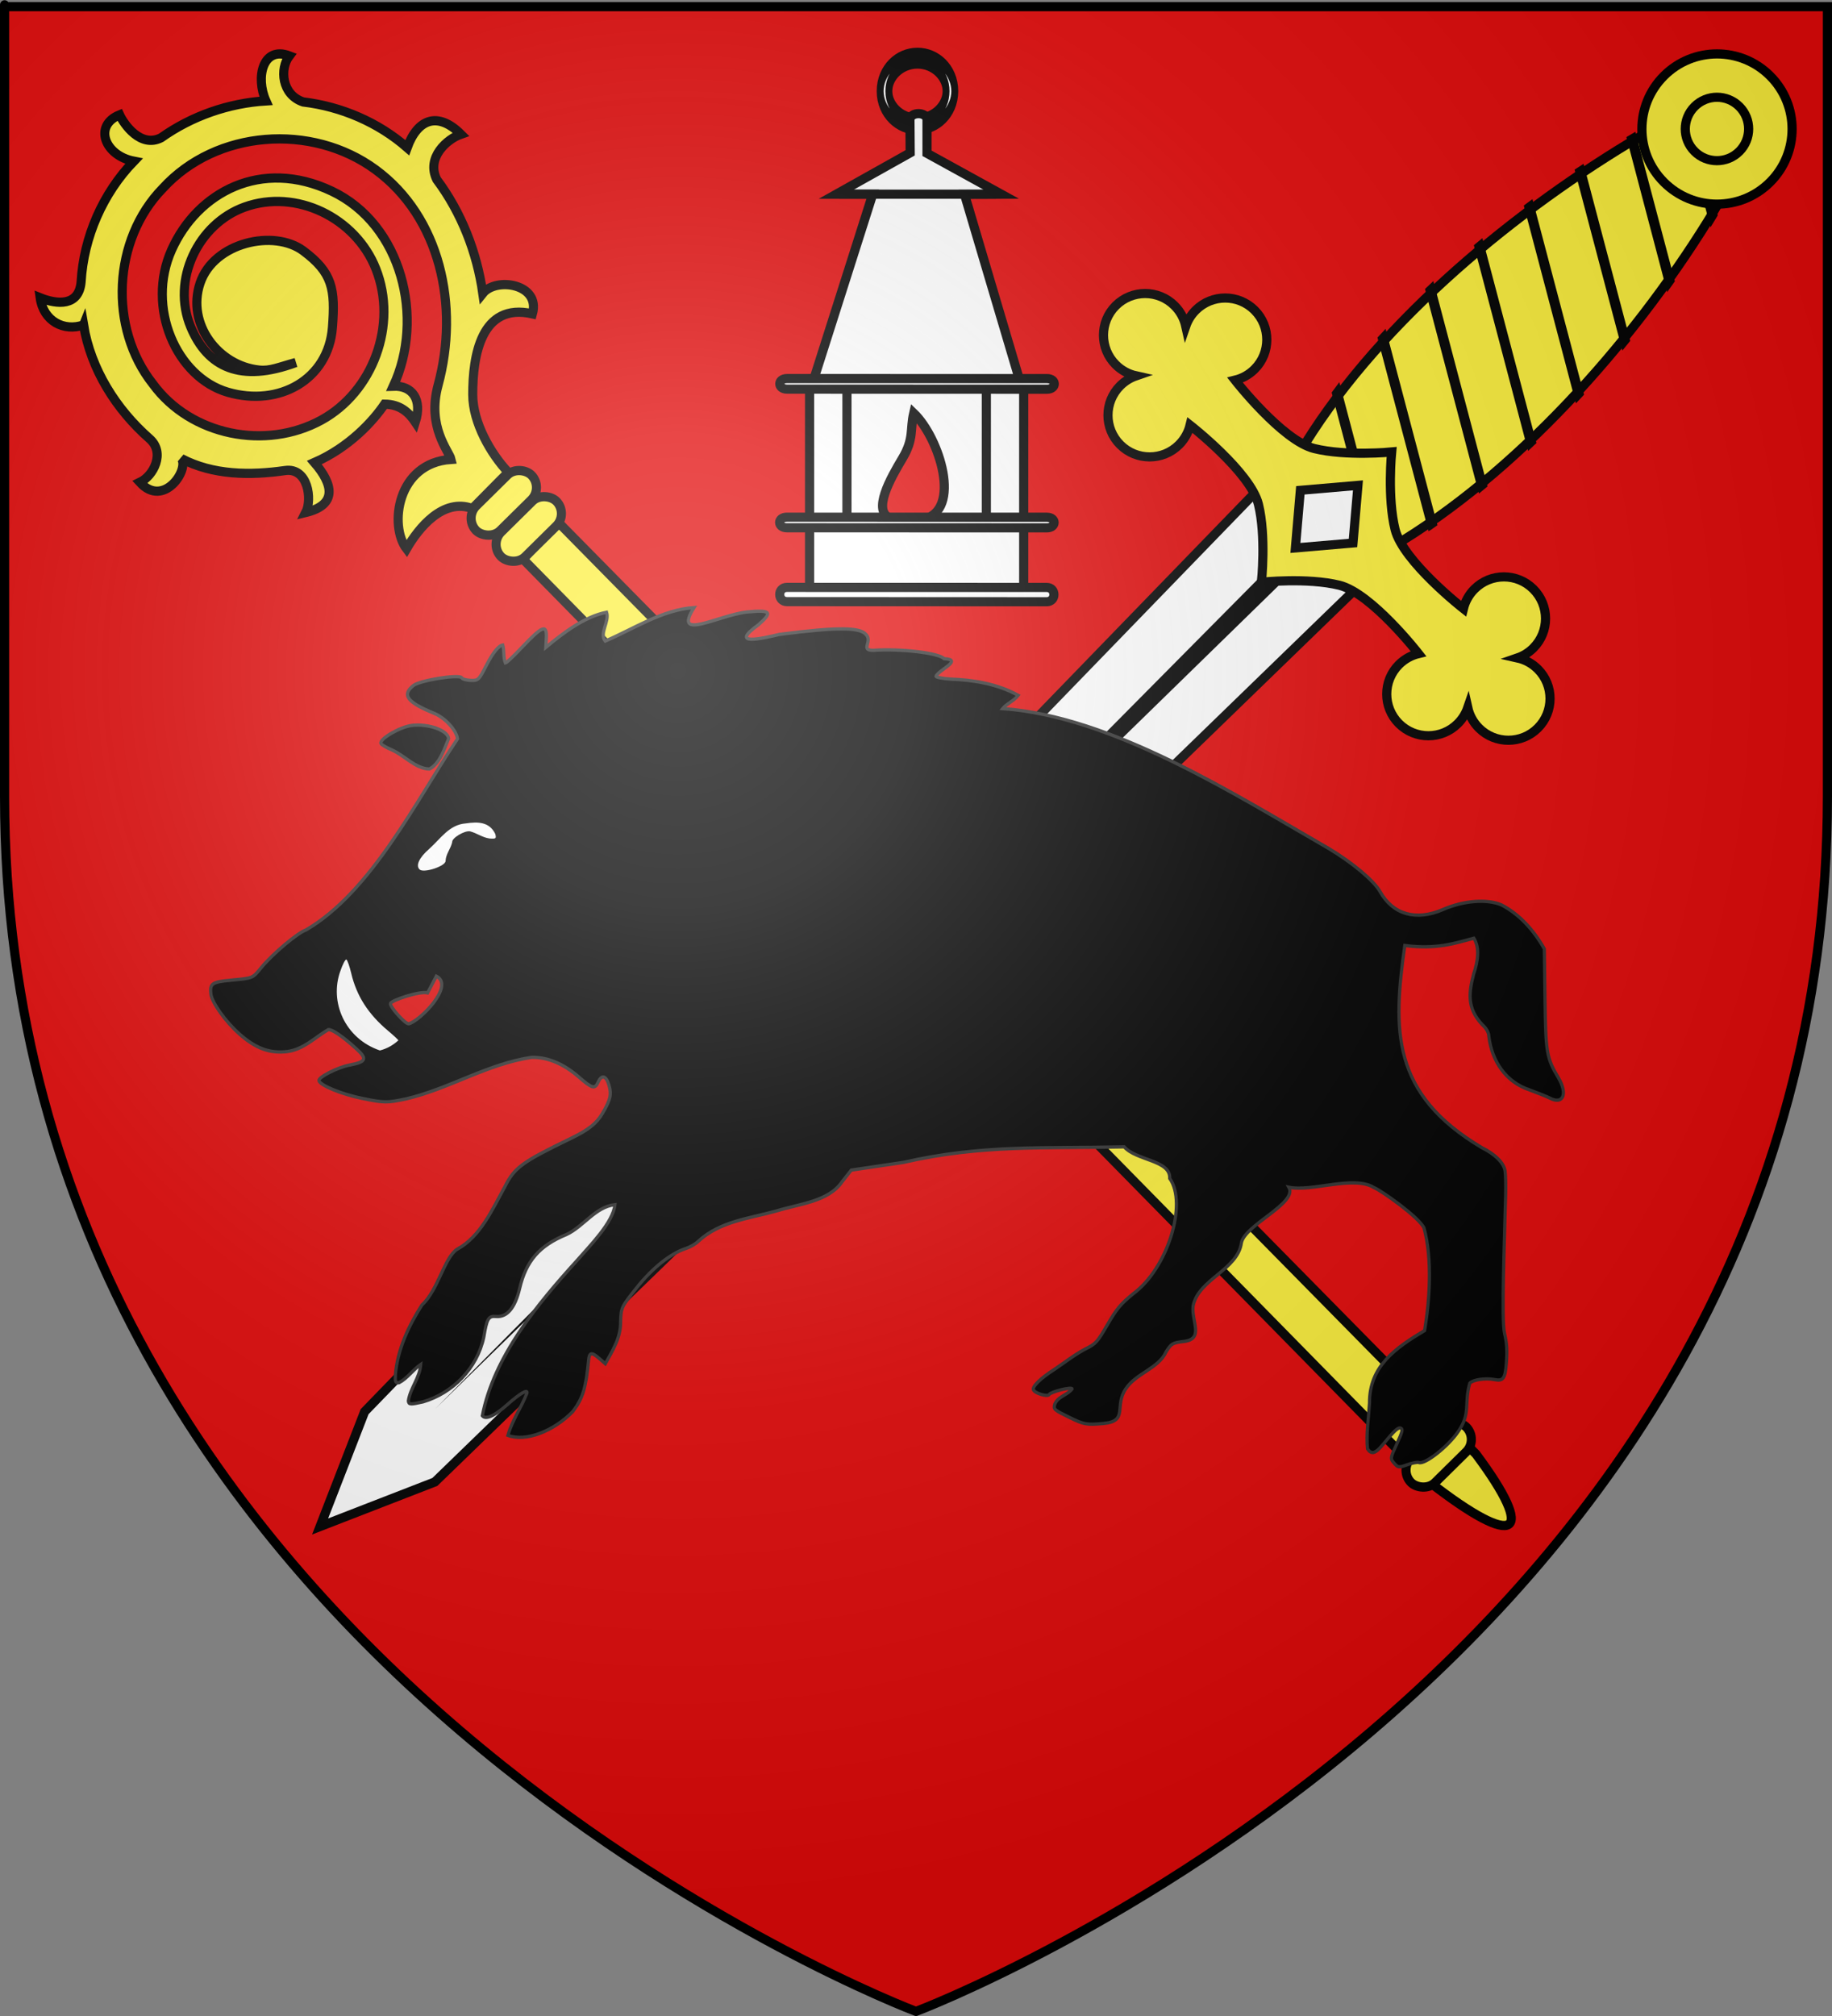 <?xml version="1.0" encoding="UTF-8" standalone="no"?>
<svg
   xmlns:dc="http://purl.org/dc/elements/1.1/"
   xmlns:cc="http://creativecommons.org/ns#"
   xmlns:rdf="http://www.w3.org/1999/02/22-rdf-syntax-ns#"
   xmlns:svg="http://www.w3.org/2000/svg"
   xmlns="http://www.w3.org/2000/svg"
   xmlns:xlink="http://www.w3.org/1999/xlink"
   xmlns:sodipodi="http://sodipodi.sourceforge.net/DTD/sodipodi-0.dtd"
   xmlns:inkscape="http://www.inkscape.org/namespaces/inkscape"
   height="660"
   width="600"
   version="1.0"
   id="svg2"
   sodipodi:version="0.32"
   inkscape:version="0.48.1 r9760"
   sodipodi:docname="Blason_Vide_3D.svg"
   inkscape:export-filename="/Users/olivier/Desktop/Blason Rouge/Blason_Vide_3D.png"
   inkscape:export-xdpi="144"
   inkscape:export-ydpi="144">
  <rect width="100%" height="100%" fill="#808080" stroke="none"/>
  <sodipodi:namedview
     inkscape:window-height="1220"
     inkscape:window-width="1024"
     inkscape:pageshadow="2"
     inkscape:pageopacity="0.0"
     guidetolerance="10.0"
     gridtolerance="10.0"
     objecttolerance="10.0"
     borderopacity="1.0"
     bordercolor="#666666"
     pagecolor="#ffffff"
     id="base"
     showgrid="false"
     height="660px"
     inkscape:zoom="0.63"
     inkscape:cx="360.36405"
     inkscape:cy="591.9138"
     inkscape:window-x="-4"
     inkscape:window-y="-4"
     inkscape:current-layer="layer4"
     inkscape:window-maximized="1" />
  <desc
     id="desc4">Flag of Canton of Valais (Wallis)</desc>
  <defs
     id="defs6">
    <linearGradient
       id="linearGradient2893">
      <stop
         style="stop-color:white;stop-opacity:0.314;"
         offset="0"
         id="stop2895" />
      <stop
         id="stop2897"
         offset="0.19"
         style="stop-color:white;stop-opacity:0.251;" />
      <stop
         style="stop-color:#6b6b6b;stop-opacity:0.125;"
         offset="0.6"
         id="stop2901" />
      <stop
         style="stop-color:black;stop-opacity:0.125;"
         offset="1"
         id="stop2899" />
    </linearGradient>
    <linearGradient
       id="linearGradient2885">
      <stop
         id="stop2887"
         offset="0"
         style="stop-color:white;stop-opacity:1;" />
      <stop
         style="stop-color:white;stop-opacity:1;"
         offset="0.229"
         id="stop2891" />
      <stop
         id="stop2889"
         offset="1"
         style="stop-color:black;stop-opacity:1;" />
    </linearGradient>
    <linearGradient
       id="linearGradient2955">
      <stop
         id="stop2867"
         offset="0"
         style="stop-color:#fd0000;stop-opacity:1;" />
      <stop
         style="stop-color:#e77275;stop-opacity:0.659;"
         offset="0.5"
         id="stop2873" />
      <stop
         style="stop-color:black;stop-opacity:0.323;"
         offset="1"
         id="stop2959" />
    </linearGradient>
    <radialGradient
       inkscape:collect="always"
       xlink:href="#linearGradient2955"
       id="radialGradient2961"
       cx="225.524"
       cy="218.901"
       fx="225.524"
       fy="218.901"
       r="300"
       gradientTransform="matrix(-4.167939e-4,2.183,-1.884,-3.599562e-4,615.597,-289.121)"
       gradientUnits="userSpaceOnUse" />
    <polygon
       id="star"
       transform="scale(53,53)"
       points="0,-1 0.588,0.809 -0.951,-0.309 0.951,-0.309 -0.588,0.809 0,-1 " />
    <clipPath
       id="clip">
      <path
         d="M 0,-200 L 0,600 L 300,600 L 300,-200 L 0,-200 z "
         id="path10" />
    </clipPath>
    <radialGradient
       inkscape:collect="always"
       xlink:href="#linearGradient2955"
       id="radialGradient1911"
       gradientUnits="userSpaceOnUse"
       gradientTransform="matrix(-4.167939e-4,2.183,-1.884,-3.599562e-4,615.597,-289.121)"
       cx="225.524"
       cy="218.901"
       fx="225.524"
       fy="218.901"
       r="300" />
    <radialGradient
       inkscape:collect="always"
       xlink:href="#linearGradient2955"
       id="radialGradient2865"
       gradientUnits="userSpaceOnUse"
       gradientTransform="matrix(0,1.749,-1.593,-1.049767e-7,551.788,-191.29)"
       cx="225.524"
       cy="218.901"
       fx="225.524"
       fy="218.901"
       r="300" />
    <radialGradient
       inkscape:collect="always"
       xlink:href="#linearGradient2955"
       id="radialGradient2871"
       gradientUnits="userSpaceOnUse"
       gradientTransform="matrix(0,1.386,-1.323,-5.741131e-8,-158.082,-109.541)"
       cx="225.524"
       cy="218.901"
       fx="225.524"
       fy="218.901"
       r="300" />
    <radialGradient
       inkscape:collect="always"
       xlink:href="#linearGradient2893"
       id="radialGradient3163"
       gradientUnits="userSpaceOnUse"
       gradientTransform="matrix(1.353,0,0,1.349,-77.629,-85.747)"
       cx="221.445"
       cy="226.331"
       fx="221.445"
       fy="226.331"
       r="300" />
    <radialGradient
       gradientTransform="matrix(0,1.386,-1.323,-5.741131e-8,-158.082,-109.541)"
       gradientUnits="userSpaceOnUse"
       xlink:href="#linearGradient2955-1"
       id="radialGradient2871-2"
       fy="218.901"
       fx="225.524"
       r="300"
       cy="218.901"
       cx="225.524" />
    <radialGradient
       gradientTransform="matrix(0,1.749,-1.593,-1.049767e-7,551.788,-191.29)"
       gradientUnits="userSpaceOnUse"
       xlink:href="#linearGradient2955-1"
       id="radialGradient2865-4"
       fy="218.901"
       fx="225.524"
       r="300"
       cy="218.901"
       cx="225.524" />
    <radialGradient
       gradientTransform="matrix(-4.167939e-4,2.183,-1.884,-3.599562e-4,615.597,-289.121)"
       gradientUnits="userSpaceOnUse"
       xlink:href="#linearGradient2955-1"
       id="radialGradient1911-1"
       fy="218.901"
       fx="225.524"
       r="300"
       cy="218.901"
       cx="225.524" />
    <clipPath
       id="clip-7">
      <path
         id="path10-6"
         d="M 0,-200 L 0,600 L 300,600 L 300,-200 L 0,-200 z " />
    </clipPath>
    <polygon
       id="star-2"
       transform="scale(53,53)"
       points="0,-1 0.588,0.809 -0.951,-0.309 0.951,-0.309 -0.588,0.809 0,-1 " />
    <radialGradient
       gradientTransform="matrix(-4.167939e-4,2.183,-1.884,-3.599562e-4,615.597,-289.121)"
       gradientUnits="userSpaceOnUse"
       xlink:href="#linearGradient2955-1"
       id="radialGradient2961-5"
       fy="218.901"
       fx="225.524"
       r="300"
       cy="218.901"
       cx="225.524" />
    <linearGradient
       id="linearGradient2955-1">
      <stop
         id="stop2867-7"
         offset="0"
         style="stop-color:#fd0000;stop-opacity:1" />
      <stop
         id="stop2873-1"
         offset="0.5"
         style="stop-color:#e77275;stop-opacity:0.659" />
      <stop
         id="stop2959-1"
         offset="1"
         style="stop-color:black;stop-opacity:0.323" />
    </linearGradient>
    <linearGradient
       id="linearGradient2885-2">
      <stop
         id="stop2887-4"
         offset="0"
         style="stop-color:white;stop-opacity:1" />
      <stop
         id="stop2891-5"
         offset="0.229"
         style="stop-color:white;stop-opacity:1" />
      <stop
         id="stop2889-5"
         offset="1"
         style="stop-color:black;stop-opacity:1" />
    </linearGradient>
    <linearGradient
       id="linearGradient2893-0">
      <stop
         id="stop2895-9"
         offset="0"
         style="stop-color:white;stop-opacity:0.314" />
      <stop
         id="stop2897-4"
         offset="0.19"
         style="stop-color:white;stop-opacity:0.251" />
      <stop
         id="stop2901-8"
         offset="0.6"
         style="stop-color:#6b6b6b;stop-opacity:0.125" />
      <stop
         id="stop2899-8"
         offset="1"
         style="stop-color:black;stop-opacity:0.125" />
    </linearGradient>
    <linearGradient
       id="linearGradient2893-7">
      <stop
         style="stop-color:white;stop-opacity:0.314;"
         offset="0"
         id="stop2895-6" />
      <stop
         id="stop2897-1"
         offset="0.19"
         style="stop-color:white;stop-opacity:0.251;" />
      <stop
         style="stop-color:#6b6b6b;stop-opacity:0.125;"
         offset="0.6"
         id="stop2901-89" />
      <stop
         style="stop-color:black;stop-opacity:0.125;"
         offset="1"
         id="stop2899-2" />
    </linearGradient>
  </defs>
  <g
     inkscape:groupmode="layer"
     id="layer3"
     inkscape:label="Fond écu"
     style="display:inline"
     sodipodi:insensitive="true">
    <path
       id="path2855"
       style="fill:#e20909;fill-opacity:1;fill-rule:evenodd;stroke:none"
       d="m 300,658.5 c 0,0 298.5,-112.32 298.5,-397.772 0,-285.452 0,-258.552 0,-258.552 l -597,0 0,258.552 C 1.5,546.18 300,658.5 300,658.5 z"
       sodipodi:nodetypes="cccccc"
       inkscape:connector-curvature="0" />
  </g>
  <g
     inkscape:groupmode="layer"
     id="layer4"
     inkscape:label="Meubles"
     sodipodi:insensitive="true">
    <g
       id="g4351"
       transform="matrix(0,1.118,1.098,0,-41.968,-76.871)"
       style="stroke-width:2.708;stroke-miterlimit:4;stroke-dasharray:none">
      <path
         inkscape:connector-curvature="0"
         style="fill:#fcef3c;fill-opacity:1;fill-rule:evenodd;stroke:#000000;stroke-width:2.708;stroke-linecap:butt;stroke-linejoin:miter;stroke-miterlimit:4;stroke-opacity:1;stroke-dasharray:none"
         id="path2509"
         d="M 502.616,464.437 232.477,194.219 221.579,204.612 494.557,478.483 c 23.873,18.114 28.341,12.47 8.059,-14.046 z" />
      <rect
         style="fill:#fcef3c;fill-opacity:1;stroke:#000000;stroke-width:2.708;stroke-linecap:round;stroke-linejoin:round;stroke-miterlimit:4;stroke-opacity:1;stroke-dasharray:none"
         id="rect2511"
         transform="matrix(-0.696,0.718,0.717,0.698,0,0)"
         y="291.686"
         x="-27.177"
         ry="5.088"
         rx="5.088"
         height="10.176"
         width="23.129" />
      <rect
         style="fill:#fcef3c;fill-opacity:1;stroke:#000000;stroke-width:2.708;stroke-linecap:round;stroke-linejoin:round;stroke-miterlimit:4;stroke-opacity:1;stroke-dasharray:none"
         id="rect2513"
         transform="matrix(-0.696,0.718,0.717,0.698,0,0)"
         y="281.017"
         x="-27.177"
         ry="5.088"
         rx="5.088"
         height="10.176"
         width="23.129" />
      <g
         style="fill:#fcef3c;stroke-width:3.129;stroke-miterlimit:4;stroke-dasharray:none"
         id="g2768"
         transform="matrix(-0.864,0.016,0.016,0.866,26.556,-249.939)">
        <path
           inkscape:connector-curvature="0"
           style="fill:#fcef3c;fill-opacity:1;fill-rule:evenodd;stroke:#000000;stroke-width:3.129;stroke-linecap:butt;stroke-linejoin:miter;stroke-miterlimit:4;stroke-opacity:1;stroke-dasharray:none"
           id="path1576"
           d="m -152.227,364.335 c -15.004,2.796 -28.362,11.735 -38.139,23.46 -4.633,5.557 -12.538,1.605 -14.825,-3.066 -8.693,8.335 4.629,16.95 8.302,14.138 -5.434,11.041 -5.302,23.764 -3.383,35.771 1.267,7.928 -9.65,9.592 -14.086,7.38 2.813,10.888 9.703,9.3 16.981,2.67 5.35,11.852 14.391,19.937 20.23,23.794 0.058,5.36 -2.701,8.451 -5.911,10.716 7.756,2.311 12.427,-1.275 12.055,-7.821 23.114,10.393 54.815,2.083 65.703,-22.427 10.888,-24.51 -1.271,-46.243 -20.944,-54.755 -19.673,-8.512 -43.122,2.459 -47.861,20.229 -4.739,17.77 4.956,34.577 22.595,35.625 13.071,0.776 18.574,-0.287 25.788,-10.501 7.214,-10.215 2.373,-30.847 -11.601,-35.342 -13.975,-4.495 -27.894,6.826 -29.076,20.811 -0.336,3.97 1.071,6.649 2.785,12.639 -7.294,-18.942 -2.117,-30.369 11.394,-36.4 15.752,-7.031 34.937,1.844 40.939,17.764 6.658,17.662 -2.865,38.336 -20.079,45.623 -18.761,7.942 -41.668,-0.231 -51.585,-17.824 -10.699,-18.98 -6.109,-44.862 11.134,-58.205 18.719,-15.67 48.674,-14.774 66.347,2.123 20.233,18.044 23.155,50.926 7.733,73.138 -15.675,22.577 -45.619,29.849 -72.635,22.918 -14.231,-3.651 -22.313,4.214 -25.064,4.925 -1.538,-18.622 -22.896,-20.967 -30.592,-14.769 7.258,4.089 17.509,12.237 14.08,22.422 4.935,4.819 8.937,8.59 12.483,12.127 6.062,-6.041 16.546,-12.533 26.12,-12.721 12.933,-0.254 31.412,2.17 27.739,20.061 10.208,2.672 12.337,-12.775 6.609,-17.232 13.853,-2.265 27.237,-7.851 38.281,-16.562 7.446,-3.861 13.815,3.361 15.51,8.032 7.618,-8.092 4.948,-14.993 -4.892,-18.413 8.434,-10.173 13.51,-22.97 14.819,-36.087 2.31,-7.503 11.112,-8.353 15.527,-5.062 3.263,-9.165 -7.444,-11.577 -15.402,-7.781 -1.02,-12.846 -5.577,-25.411 -13.156,-35.844 -3.658,-6.962 4.262,-12.857 7.501,-14.445 -3.789,-9.011 -13.899,-4.914 -15.626,5.195 -11.083,-10.467 -25.982,-16.799 -41.219,-17.406 -8.346,-0.579 -7.863,-8.087 -5.649,-14.004 -7.92,1.246 -11.368,8.424 -8.931,15.106 z" />
      </g>
      <rect
         style="fill:#fcef3c;fill-opacity:1;stroke:#000000;stroke-width:2.708;stroke-linecap:round;stroke-linejoin:round;stroke-miterlimit:4;stroke-opacity:1;stroke-dasharray:none"
         id="rect4588"
         transform="matrix(-0.696,0.718,0.717,0.698,0,0)"
         y="675.01"
         x="-21.809"
         ry="5.088"
         rx="5.088"
         height="10.176"
         width="23.129" />
    </g>
    <g
       id="g4429"
       transform="matrix(1.067,0,0,1.067,-22.683,-18.655)"
       style="stroke-width:2.813;stroke-miterlimit:4;stroke-dasharray:none">
      <path
         inkscape:connector-curvature="0"
         style="fill:#fcef3c;fill-opacity:1;fill-rule:nonzero;stroke:#000000;stroke-width:2.813;stroke-miterlimit:4;stroke-opacity:1;stroke-dasharray:none"
         id="rect4549"
         d="m 521.299,61.366 c 37.977,-23.006 47.452,-13.532 24.079,24.079 -23.373,37.611 -58.707,77.342 -97.05,99.982 -38.344,22.64 -51.116,9.867 -28.476,-28.476 22.64,-38.344 63.47,-72.578 101.447,-95.585 z" />
      <g
         style="stroke-width:2.714;stroke-miterlimit:4;stroke-dasharray:none"
         id="g4551"
         transform="matrix(0.733,0.733,-0.733,0.733,504.797,-288.171)">
        <path
           inkscape:connector-curvature="0"
           style="fill:#ffffff;fill-opacity:1;fill-rule:nonzero;stroke:#000000;stroke-width:2.714;stroke-miterlimit:4;stroke-opacity:1;stroke-dasharray:none"
           id="rect2770"
           d="m 244.457,371.58 41.416,0 -6,385.858 -14.708,33.355 -14.708,-33.355 -6,-385.858 z" />
        <path
           inkscape:connector-curvature="0"
           style="fill:#000000;fill-opacity:1;fill-rule:evenodd;stroke:none"
           id="path2773"
           d="m 263.156,375.062 1.496,367.031 4.504,-367.031 -6,0 z" />
      </g>
      <path
         inkscape:connector-curvature="0"
         style="fill:#000000;fill-opacity:1;fill-rule:nonzero;stroke:none"
         id="path16111"
         d="m 539.59,49.629 c -0.977,0.406 -1.938,0.809 -2.886,1.237 l 9.596,36.345 c 0.751,-1.209 1.485,-2.424 2.221,-3.641 l -8.932,-33.94 z m -16.352,8.29 c -0.925,0.537 -1.851,1.08 -2.771,1.626 l 12.527,47.567 c 0.793,-1.105 1.579,-2.207 2.359,-3.321 L 523.238,57.92 z m -15.917,9.825 c -0.914,0.596 -1.839,1.182 -2.748,1.786 l 14.657,55.513 c 0.815,-0.99 1.624,-1.977 2.428,-2.977 L 507.321,67.745 z m -15.688,10.832 c -0.889,0.651 -1.773,1.31 -2.657,1.97 l 16.008,60.712 c 0.836,-0.888 1.671,-1.782 2.496,-2.679 l -15.848,-60.002 z m -15.367,11.978 c -0.871,0.719 -1.747,1.425 -2.611,2.153 l 16.649,63.14 c 0.865,-0.803 1.71,-1.615 2.565,-2.428 L 476.267,90.555 z m -15.046,13.168 c -0.858,0.802 -1.717,1.616 -2.565,2.428 l 16.558,62.773 c 0.884,-0.714 1.759,-1.451 2.634,-2.176 l -16.627,-63.025 z m -14.657,14.657 c -0.834,0.892 -1.673,1.777 -2.496,2.679 l 15.688,59.43 c 0.324,-0.206 0.662,-0.414 0.985,-0.618 0.584,-0.412 1.16,-0.82 1.741,-1.237 l -15.917,-60.254 z m -14.199,16.352 c -0.781,1.056 -1.574,2.116 -2.359,3.183 l 13.81,52.422 c 0.939,-0.523 1.866,-1.057 2.794,-1.603 l -14.245,-54.002 z" />
      <g
         style="stroke-width:3.515;stroke-miterlimit:4;stroke-dasharray:none"
         id="g5445"
         transform="matrix(0.566,0.566,-0.566,0.566,525.012,-225.567)">
        <path
           inkscape:connector-curvature="0"
           style="fill:#fcef3c;fill-opacity:1;fill-rule:nonzero;stroke:#000000;stroke-width:3.515;stroke-miterlimit:4;stroke-opacity:1;stroke-dasharray:none"
           id="path5443"
           transform="translate(-18.662,191.199)"
           d="m 317.693,37.924 c 0.006,15.904 -12.885,28.8 -28.789,28.8 -15.904,0 -28.795,-12.896 -28.789,-28.8 -0.006,-15.904 12.885,-28.8 28.789,-28.8 15.904,0 28.795,12.896 28.789,28.8 l 0,0 z" />
        <path
           inkscape:connector-curvature="0"
           style="fill:#fcef3c;fill-opacity:1;fill-rule:nonzero;stroke:#000000;stroke-width:4.091;stroke-miterlimit:4;stroke-opacity:1;stroke-dasharray:none"
           id="path5441"
           transform="matrix(0.859,0,0,0.859,143.525,198.275)"
           d="m 161.624,35.904 c 0.003,7.813 -6.33,14.147 -14.142,14.147 -7.813,0 -14.145,-6.335 -14.142,-14.147 -0.003,-7.813 6.33,-14.147 14.142,-14.147 7.813,0 14.145,6.335 14.142,14.147 l 0,0 z" />
      </g>
      <g
         transform="matrix(0.276,0.276,-0.276,0.276,289.732,148.187)"
         style="stroke-width:7.203;stroke-miterlimit:4;stroke-dasharray:none"
         id="g4277">
        <path
           style="fill:#fcef3c;stroke:#000000;stroke-width:7.203;stroke-miterlimit:4;stroke-dasharray:none"
           d="m 256.923,-231.874 c -22.188,13.348 -82.003,6 -82.003,6 3.016,-4.956 4.753,-10.775 4.753,-17 0,-18.088 -14.663,-32.75 -32.75,-32.75 -18.087,0 -32.75,14.662 -32.75,32.75 0,5.153 1.194,10.027 3.315,14.365 -5.077,-3.234 -11.1,-5.115 -17.565,-5.115 -18.087,0 -32.75,14.662 -32.75,32.75 0,18.087 14.663,32.75 32.75,32.75 6.465,-1e-5 12.488,-1.881 17.564,-5.115 -2.12,4.338 -3.314,9.211 -3.314,14.365 0,18.087 14.663,32.75 32.75,32.75 18.087,0 32.75,-14.663 32.75,-32.75 0,-6.225 -1.737,-12.044 -4.753,-17 0,0 59.78,-7.437 82.003,6 22.223,13.437 45,41.654 45,41.654 0,0 22.777,-28.217 45,-41.654 22.223,-13.437 82.003,-6 82.003,-6 -3.016,4.956 -4.753,10.775 -4.753,17 0,18.087 14.663,32.75 32.75,32.75 18.088,0 32.75,-14.663 32.75,-32.75 0,-5.154 -1.193,-10.027 -3.314,-14.365 5.077,3.234 11.1,5.115 17.564,5.115 18.088,-1e-5 32.75,-14.663 32.75,-32.75 -10e-6,-18.088 -14.662,-32.75 -32.75,-32.75 -6.465,0 -12.487,1.881 -17.564,5.115 2.121,-4.338 3.314,-9.212 3.314,-14.365 -10e-6,-18.088 -14.662,-32.75 -32.75,-32.75 -18.087,0 -32.75,14.662 -32.75,32.75 0,6.225 1.737,12.044 4.753,17 0,0 -59.815,7.348 -82.003,-6 -22.188,-13.348 -45,-41.14 -45,-41.14 0,0 -22.812,27.792 -45,41.14 z"
           id="path4254"
           inkscape:connector-curvature="0"
           sodipodi:nodetypes="zcssscssscsssczczcssscssscsssczcz" />
        <rect
           style="color:#000000;fill:#ffffff;fill-opacity:1;fill-rule:nonzero;stroke:#000000;stroke-width:7.256;stroke-linecap:butt;stroke-linejoin:miter;stroke-miterlimit:4;stroke-opacity:1;stroke-dasharray:none;marker:none;visibility:visible;display:inline;overflow:visible;enable-background:accumulate"
           id="rect4272"
           width="45.471"
           height="45.471"
           x="342.878"
           y="80.193"
           transform="matrix(0.644,-0.765,0.644,0.765,0,0)" />
      </g>
    </g>
    <g
       id="g4460"
       transform="matrix(1.04,-0.133,0.129,1.074,140.344,983.722)"
       inkscape:transform-center-x="-18.813617"
       inkscape:transform-center-y="24.301433">
      <path
         sodipodi:nodetypes="ccscccccssccsccccccccssccsscccsccccsscccccccccsssssccscssccssssccsscssccssccccccccccssccccssccssccccccccsssssccssssssccccccccsccssccccccc"
         inkscape:connector-curvature="0"
         style="fill:#000000;stroke:#313131"
         id="path2474"
         d="m 72.773,-678.265 c -1.688,-0.932 -3.18,-2.027 -3.315,-2.431 -0.457,-1.37 6.431,-4.247 10.169,-4.247 5.198,0 11.012,2.815 11.012,5.331 -1.648,2.9 -3.819,7.387 -7.147,8.433 -4.278,-0.704 -7.068,-4.862 -10.719,-7.086 z m 181.013,221.904 c 1.178,-2.342 4.313,-2.307 6.002,-4.049 -0.075,-0.713 -6.686,0.029 -7.343,0.824 -0.58,0.701 -4.287,-0.875 -4.69,-1.994 -0.364,-1.012 2.623,-3.223 7.196,-5.325 3.507,-1.696 6.803,-3.66 10.478,-4.99 3.445,-1.179 3.844,-1.512 7.704,-6.428 3.51,-4.471 4.757,-5.607 9.055,-8.255 11.676,-6.242 20.328,-24.992 15.71,-33.263 0.974,-5.502 -9.697,-6.589 -12.949,-11.232 -25.126,-2.555 -43.906,-6.193 -69.054,-3.808 l -16.46,0.315 -3.298,3.173 c -4.959,5.407 -14.049,4.972 -21.191,6.177 -8.855,1.296 -18,0.893 -25.63,6.152 -0.848,0.662 -2.707,1.418 -4.129,1.679 -4.894,0.899 -11.061,4.558 -16.738,9.93 -5.428,5.137 -5.546,5.318 -6.211,9.6 -0.508,4.72 -3.552,8.318 -6.294,11.966 l -1.668,-1.799 c -2.121,-2.288 -2.858,-2.268 -3.389,0.093 -1.875,8.326 -3.198,11.203 -6.814,14.819 -6.671,5.169 -15.708,7.361 -21.002,4.658 1.855,-4.35 5.164,-7.779 7.437,-11.906 0.657,-1.371 -2.204,-0.211 -6.368,2.581 -4.416,2.961 -7.408,3.846 -8.272,2.447 5.741,-17.358 21.433,-31.558 35.076,-42.91 4.479,-3.925 12.638,-9.996 13.911,-15.366 -6.137,-0.116 -10.478,5.329 -16.138,7.094 -8.813,2.301 -13.502,6.385 -16.545,14.407 -2.162,5.701 -5.012,8.234 -8.421,7.486 -2.237,-0.491 -2.893,0.345 -4.497,5.734 -3.259,9.204 -11.786,15.624 -21.249,17.1 -4.072,0.38 -4.529,0.297 -4.529,-0.827 1.037,-3.772 4.434,-6.517 5.199,-10.497 -2.629,1.309 -4.598,3.636 -7.419,4.666 -1.106,0 -1.22,-0.357 -0.825,-2.581 1.644,-7.539 5.876,-14.056 10.817,-19.873 5.555,-3.773 8.799,-13.541 13.036,-15.398 7.669,-2.898 12.371,-10.616 17.089,-16.926 3.715,-5.4 6.162,-6.716 22.224,-11.951 5.887,-1.919 8.552,-3.487 10.826,-6.373 2.969,-3.767 3.52,-5.252 3.029,-8.16 -0.504,-2.986 -1.864,-3.541 -3.248,-1.325 -1.277,2.045 -2.072,1.736 -5.755,-2.237 -4.297,-4.635 -8.947,-7.226 -13.932,-7.764 -14.019,0.271 -26.667,6.28 -40.59,7.661 -6.065,0.454 -6.788,0.357 -13.42,-1.811 -6.293,-2.056 -12.782,-5.623 -12.838,-7.057 -0.041,-1.045 6.311,-3.24 10.022,-3.463 5.394,-0.324 5.868,-1.167 2.665,-4.741 -3.805,-4.246 -6.703,-6.717 -7.89,-6.728 -4.659,1.953 -8.283,4.953 -13.528,5.02 -5.577,-0.072 -9.714,-2.16 -14.269,-7.2 -3.849,-4.259 -7.308,-10.447 -7.292,-13.043 0.02,-3.136 0.805,-3.534 6.614,-3.355 7.229,0.223 6.776,0.343 10.08,-2.68 4.003,-3.662 12.526,-9.004 15.175,-9.509 21.697,-8.923 39.061,-34.731 54.137,-51.568 -0.023,-2.621 -3.084,-6.783 -6.27,-8.524 -8.043,-4.396 -9.463,-6.793 -5.436,-9.172 2.241,-1.324 14.862,-1.693 15.278,-0.447 0.129,0.387 1.328,0.882 2.664,1.099 2.338,0.379 2.539,0.237 5.371,-3.8 2.579,-3.677 4.592,-5.573 5.916,-5.573 0.298,1.826 -0.361,3.747 0.139,5.506 0.342,0 2.782,-1.728 5.422,-3.84 7.591,-6.074 9.017,-6.389 8.156,-1.802 l -0.471,2.509 c 6.033,-3.758 13.262,-7.779 20.172,-8.221 0.614,2.919 -3.143,6.054 -1.504,8.601 9.367,-2.588 18.892,-7.234 28.804,-6.65 -7.969,9.417 7.085,3.27 16.2,3.355 7.547,0.234 8.119,1.006 3.162,4.267 -10.107,5.314 0.416,4.3 6.156,3.709 18.065,-0.003 25.197,0.892 26.817,3.364 1.884,2.367 -2.581,4.57 1.744,5.031 8.245,0.455 20.138,3.269 21.529,5.212 3.102,0.582 3.012,1.324 -0.366,3.047 -1.514,0.772 -2.753,1.649 -2.753,1.948 0,0.299 1.936,0.918 4.301,1.376 7.216,1.144 14.431,3.236 20.475,7.487 -1.488,1.505 -3.787,1.997 -5.312,3.377 33.836,6.625 68.581,34.517 95.895,54.513 6.877,5.204 12.861,11.431 14.335,14.915 3.132,7.401 10.084,10.283 18.84,7.812 6.751,-1.906 14.061,-1.558 18.335,0.872 5.317,3.543 9.164,9.008 11.647,14.84 l -1.659,15.042 c -1.787,16.197 -1.709,17.755 1.212,24.183 2.394,5.27 0.445,8.435 -3.515,5.708 -0.613,-0.422 -3.277,-1.858 -5.919,-3.191 -6.926,-3.209 -10.543,-9.928 -10.585,-17.478 0.144,-1.223 -0.421,-2.585 -1.626,-3.923 -4.275,-5.689 -2.858,-10.284 -0.78,-15.494 1.903,-3.823 2.87,-7.697 1.418,-10.758 -6.195,0.797 -11.962,1.986 -21.701,-0.467 -6.879,24.999 -9.708,43.983 16.349,63.637 3.893,2.491 6.238,5.385 6.36,7.849 0.051,1.037 -0.275,4.34 -0.726,7.339 -2.041,13.585 -5.969,37.232 -5.495,41.361 0.364,3.173 0.251,5.138 -0.519,8.999 -0.931,4.668 -1.656,5.438 -4.307,4.577 -2.663,-0.865 -6.659,-0.802 -7.799,0.124 -2.615,6.029 -0.734,9.033 -5.336,14.021 -3.609,4.085 -11.667,8.795 -13.419,7.842 -0.409,-0.222 -2.054,-0.12 -3.657,0.226 -2.717,0.588 -2.988,0.524 -4.017,-0.948 -1.084,-1.551 -1.057,-1.651 1.538,-5.703 2.126,-3.32 2.486,-4.21 1.844,-4.559 -0.826,-0.449 -1.898,0.286 -6.304,4.322 -2.551,2.336 -3.822,2.498 -4.819,0.613 0.096,-4.58 1.475,-9.152 2.331,-13.68 1.274,-11.064 10.086,-15.545 19.779,-19.66 2.637,-8.619 5.137,-21.075 3.637,-30.817 -1.089,-3.371 -11.76,-12.837 -14.076,-14.096 -5.736,-4.461 -19.416,-1.011 -26.322,-3.328 2.256,5.151 -15.042,9.566 -16.79,14.885 -2.161,7.956 -14.676,9.28 -17.306,17.033 -1.173,4.579 2.274,10.39 -4.185,10.344 -3.599,-0.025 -4.024,0.151 -5.927,2.452 -2.98,4.722 -10.168,5.273 -13.904,9.578 -4.308,4.764 -0.223,9.824 -8.3,9.513 -5.212,-0.2 -5.942,-0.426 -10.256,-3.163 -4.42,-2.805 -4.616,-3.017 -4.061,-4.385 z M 74.648,-604.058 c -2.374,-0.903 -11.337,0.817 -11.9,1.729 -0.501,0.811 3.761,6.799 4.863,6.832 3.267,-0.224 15.888,-9.615 10.356,-13.227 z" />
      <path
         inkscape:connector-curvature="0"
         style="fill:#ffffff;fill-opacity:1"
         id="path2476"
         d="m 85.133,-643.017 c 0.352,-2.059 2.087,-3.44 2.753,-5.369 0,-1.191 4.135,-2.982 5.876,-2.545 2.108,0.799 3.616,2.34 5.845,2.915 1.965,0.393 2.144,0.287 1.933,-1.145 -1.373,-3.927 -5.012,-4.362 -8.7,-4.292 -5.207,-0.287 -8.322,3.537 -12.307,6.218 -3.447,2.23 -4.911,4.482 -3.791,5.832 1.134,1.366 8.392,-0.03 8.392,-1.615 z m -21.335,52.107 c 0,-0.178 -1.259,-1.633 -2.797,-3.234 -5.567,-5.794 -8.502,-11.69 -9.322,-18.727 -0.255,-2.187 -0.701,-4.124 -0.992,-4.303 -0.291,-0.18 -1.331,1.283 -2.312,3.251 -4.578,8.805 -1.114,20.388 9.315,25.331 2.2,-0.242 4.306,-1.086 6.107,-2.317 z" />
    </g>
    <g
       transform="matrix(0.246,0,0,0.246,364.585,-53.616)"
       id="g10408"
       style="fill:#ffffff;fill-rule:evenodd;stroke:#000000;stroke-width:12.194;stroke-miterlimit:4;stroke-opacity:1;stroke-dasharray:none">
      <path
         d="m -229.305,301.819 c 0,10.6 -15.151,19.193 -33.84,19.193 -18.689,0 -33.84,-8.593 -33.84,-19.193 0,-10.6 15.151,-19.193 33.84,-19.193 18.689,0 33.84,8.593 33.84,19.193 z m 10.324,2e-5 c 0,13.834 -19.773,25.048 -44.164,25.048 -24.391,0 -44.164,-11.214 -44.164,-25.048 0,-13.834 19.773,-25.048 44.164,-25.048 24.391,0 44.164,11.214 44.164,25.048 z"
         transform="matrix(1.125,0,0,1.984,35.447,-259.553)"
         id="path9521"
         style="fill:#ffffff;fill-rule:evenodd;stroke:#000000;stroke-width:8.162;stroke-linecap:butt;stroke-linejoin:miter;stroke-miterlimit:4;stroke-opacity:1;stroke-dasharray:none;stroke-dashoffset:0;marker:none;visibility:visible;display:inline;overflow:visible"
         inkscape:connector-curvature="0" />
    </g>
    <path
       d="m 335.273,192.745 0,-19.49 0,-4.312 0,-41.079 -1.528,-4.018 -17.858,-60.224 12.046,-0.042 -24.324,-13.391 0,-10.884 c 0,-2.825 -5.612,-2.783 -5.592,0 l 0.078,10.72 -24.206,13.555 11.932,0 -19.187,60.266 -1.489,4.018 0,40.177 0,6.027 0,18.677 70.127,0 z"
       id="path2115"
       style="fill:#ffffff;fill-rule:evenodd;stroke:#000000;stroke-width:3;stroke-linecap:butt;stroke-linejoin:miter;stroke-miterlimit:4;stroke-opacity:1;stroke-dasharray:none"
       inkscape:connector-curvature="0" />
    <path
       d="m 323.035,171.121 0,-45.436 -45.649,0 0,44.529 45.649,0.907 z"
       id="path4280"
       style="fill:#ffffff;fill-rule:evenodd;stroke:#000000;stroke-width:3;stroke-linecap:butt;stroke-linejoin:miter;stroke-miterlimit:4;stroke-opacity:1;stroke-dasharray:none"
       inkscape:connector-curvature="0" />
    <path
       d="m 257.727,192.299 6.15,0.001 72.617,0.01 6.288,0.001 c 3.19,3.7e-4 3.188,4.692 0,4.69 l -6.286,-0.003 -72.645,-0.03 -6.096,-0.003 c -3.159,-0.001 -3.185,-4.668 -0.027,-4.667 l -2e-5,-3.4e-4 z"
       id="path2117"
       style="fill:#ffffff;fill-opacity:1;fill-rule:evenodd;stroke:#000000;stroke-width:3;stroke-linecap:butt;stroke-linejoin:miter;stroke-miterlimit:4;stroke-opacity:1;stroke-dasharray:none"
       inkscape:connector-curvature="0" />
    <path
       d="m 257.748,123.937 6.156,7.5e-4 72.692,0.007 6.294,7.4e-4 c 3.194,3.3e-4 3.192,3.481 0,3.48 l -6.292,-0.002 -72.72,-0.022 -6.103,-0.002 c -3.162,-7.4e-4 -3.188,-3.463 -0.027,-3.463 l -2e-5,-2.7e-4 z"
       id="path3914"
       style="fill:#ffffff;fill-rule:evenodd;stroke:#000000;stroke-width:3;stroke-linecap:butt;stroke-linejoin:miter;stroke-miterlimit:4;stroke-opacity:1;stroke-dasharray:none"
       inkscape:connector-curvature="0" />
    <path
       d="m 274.921,63.576 51.305,0"
       id="path11297"
       style="fill:#ffffff;fill-rule:evenodd;stroke:#000000;stroke-width:3;stroke-linecap:butt;stroke-linejoin:miter;stroke-miterlimit:4;stroke-opacity:1;stroke-dasharray:none"
       inkscape:connector-curvature="0" />
    <path
       d="m 299.252,135.245 c 8.431,8.077 16.074,32.011 2.99,34.799 l -10.445,-0.291 c -6.459,-2.223 -0.02,-13.356 3.795,-19.751 3.815,-6.395 2.412,-9.379 3.66,-14.757 z"
       id="rect4284"
       style="fill:#e20909;fill-opacity:1;fill-rule:nonzero;stroke:#000000;stroke-width:3;stroke-miterlimit:4;stroke-opacity:1;stroke-dasharray:none"
       inkscape:connector-curvature="0" />
    <path
       d="m 257.694,169.321 6.156,7.5e-4 72.692,0.007 6.294,7.7e-4 c 3.194,3.2e-4 3.192,3.481 0,3.48 l -6.292,-0.002 -72.72,-0.022 -6.103,-0.002 c -3.162,-7.6e-4 -3.188,-3.463 -0.027,-3.463 l -10e-6,-2.8e-4 z"
       id="path3901"
       style="fill:#ffffff;fill-rule:evenodd;stroke:#000000;stroke-width:3;stroke-linecap:butt;stroke-linejoin:miter;stroke-miterlimit:4;stroke-opacity:1;stroke-dasharray:none"
       inkscape:connector-curvature="0" />
  </g>
  <g
     inkscape:groupmode="layer"
     id="layer2"
     inkscape:label="Reflet final"
     sodipodi:insensitive="true">
    <path
       sodipodi:nodetypes="cccccc"
       d="M 300,658.5 C 300,658.5 598.5,546.18 598.5,260.728 C 598.5,-24.723 598.5,2.176 598.5,2.176 L 1.5,2.176 L 1.5,260.728 C 1.5,546.18 300,658.5 300,658.5 z "
       style="opacity:1;fill:url(#radialGradient3163);fill-opacity:1;fill-rule:evenodd;stroke:none;stroke-width:1px;stroke-linecap:butt;stroke-linejoin:miter;stroke-opacity:1"
       id="path2875"
       inkscape:export-xdpi="144"
       inkscape:export-ydpi="144" />
  </g>
  <g
     inkscape:groupmode="layer"
     id="layer1"
     inkscape:label="Contour final"
     sodipodi:insensitive="true">
    <path
       sodipodi:nodetypes="cccccc"
       d="M 300,658.5 C 300,658.5 1.5,546.18 1.5,260.728 C 1.5,-24.723 1.5,2.176 1.5,2.176 L 598.5,2.176 L 598.5,260.728 C 598.5,546.18 300,658.5 300,658.5 z "
       style="opacity:1;fill:none;fill-opacity:1;fill-rule:evenodd;stroke:#000000;stroke-width:3;stroke-linecap:butt;stroke-linejoin:miter;stroke-miterlimit:4;stroke-dasharray:none;stroke-opacity:1"
       id="path1411"
       inkscape:export-xdpi="144"
       inkscape:export-ydpi="144" />
  </g>
</svg>
